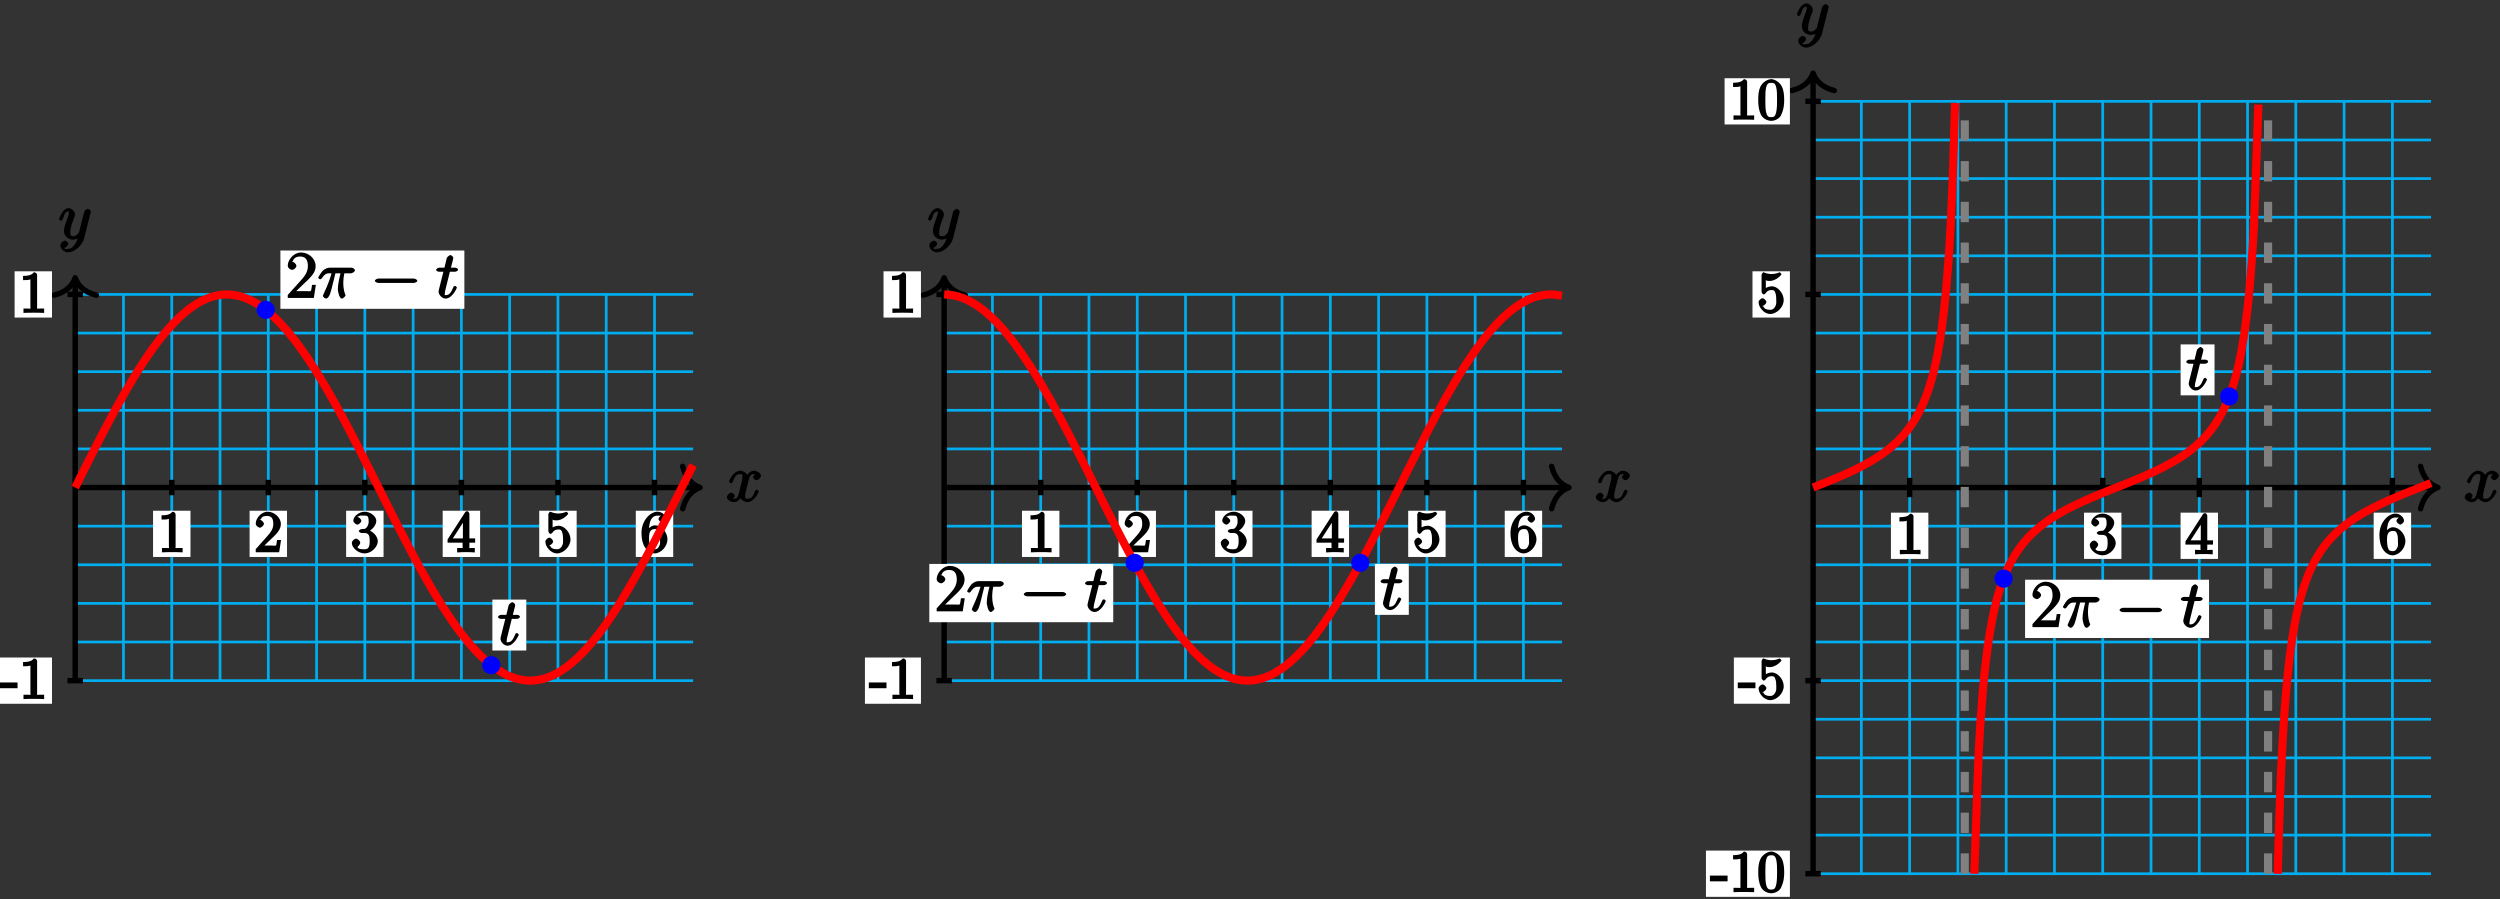 <?xml version="1.0" encoding="UTF-8"?>
<svg xmlns="http://www.w3.org/2000/svg" xmlns:xlink="http://www.w3.org/1999/xlink" width="367pt" height="132pt" viewBox="0 0 367 132" version="1.1">
<rect x="0" y="0" width="367" height="132" fill="#333333" stroke="none"/>
<defs>
<g>
<symbol overflow="visible" id="glyph0-0">
<path style="stroke:none;" d=""/>
</symbol>
<symbol overflow="visible" id="glyph0-1">
<path style="stroke:none;" d="M 4.531 -4.219 C 4.234 -4.156 3.938 -3.766 3.938 -3.578 C 3.938 -3.359 4.297 -3.125 4.422 -3.125 C 4.719 -3.125 5.094 -3.531 5.094 -3.781 C 5.094 -4.188 4.453 -4.531 4.047 -4.531 C 3.469 -4.531 2.969 -3.797 2.875 -3.609 L 3.234 -3.609 C 3.016 -4.328 2.25 -4.531 2.078 -4.531 C 1.094 -4.531 0.406 -3.125 0.406 -2.906 C 0.406 -2.875 0.625 -2.672 0.688 -2.672 C 0.766 -2.672 0.906 -2.766 0.969 -2.891 C 1.297 -3.984 1.766 -4.031 2.047 -4.031 C 2.484 -4.031 2.375 -3.781 2.375 -3.547 C 2.375 -3.344 2.328 -3.125 2.203 -2.656 L 1.891 -1.344 C 1.734 -0.781 1.641 -0.406 1.141 -0.406 C 1.094 -0.406 0.969 -0.359 0.766 -0.484 L 0.656 -0.219 C 1 -0.281 1.25 -0.734 1.25 -0.844 C 1.25 -1.031 0.922 -1.312 0.75 -1.312 C 0.516 -1.312 0.094 -0.953 0.094 -0.641 C 0.094 -0.234 0.719 0.094 1.125 0.094 C 1.594 0.094 2.031 -0.312 2.234 -0.703 L 1.938 -0.812 C 2.078 -0.25 2.75 0.094 3.094 0.094 C 4.078 0.094 4.766 -1.312 4.766 -1.516 C 4.766 -1.562 4.547 -1.766 4.5 -1.766 C 4.406 -1.766 4.219 -1.562 4.188 -1.484 C 3.938 -0.641 3.562 -0.406 3.125 -0.406 C 2.797 -0.406 2.781 -0.5 2.781 -0.891 C 2.781 -1.094 2.828 -1.25 2.969 -1.891 L 3.312 -3.188 C 3.453 -3.766 3.609 -4.031 4.047 -4.031 C 4.062 -4.031 4.203 -4.078 4.406 -3.953 Z M 4.531 -4.219 "/>
</symbol>
<symbol overflow="visible" id="glyph0-2">
<path style="stroke:none;" d="M 2.391 0.797 C 2.125 1.172 1.891 1.438 1.422 1.438 C 1.297 1.438 1.016 1.594 0.953 1.391 C 0.734 1.312 0.781 1.312 0.797 1.312 C 1.078 1.312 1.438 0.906 1.438 0.688 C 1.438 0.469 1.094 0.234 0.953 0.234 C 0.797 0.234 0.281 0.5 0.281 0.969 C 0.281 1.469 0.875 1.953 1.422 1.953 C 2.375 1.953 3.516 0.922 3.781 -0.141 L 4.719 -3.875 C 4.719 -3.922 4.75 -3.984 4.75 -4.031 C 4.75 -4.172 4.453 -4.438 4.312 -4.438 C 4.234 -4.438 3.844 -4.234 3.766 -3.953 L 3.062 -1.141 C 3.016 -0.969 3.062 -1.062 3 -0.953 C 2.797 -0.688 2.609 -0.406 2.156 -0.406 C 1.609 -0.406 1.734 -0.781 1.734 -1.031 C 1.734 -1.578 2 -2.312 2.25 -3 C 2.359 -3.281 2.422 -3.406 2.422 -3.609 C 2.422 -4 1.953 -4.531 1.484 -4.531 C 0.609 -4.531 0.078 -2.984 0.078 -2.906 C 0.078 -2.875 0.297 -2.672 0.359 -2.672 C 0.453 -2.672 0.625 -2.859 0.672 -3 C 0.906 -3.797 1.094 -4.031 1.469 -4.031 C 1.547 -4.031 1.531 -4.172 1.531 -3.859 C 1.531 -3.609 1.422 -3.344 1.281 -2.969 C 0.812 -1.719 0.812 -1.406 0.812 -1.172 C 0.812 -0.266 1.641 0.094 2.125 0.094 C 2.406 0.094 2.859 -0.031 3.078 -0.266 L 2.891 -0.438 C 2.766 0.078 2.719 0.328 2.391 0.797 Z M 2.391 0.797 "/>
</symbol>
<symbol overflow="visible" id="glyph0-3">
<path style="stroke:none;" d="M 1.922 -3.844 L 2.797 -3.844 C 2.984 -3.844 3.25 -4 3.25 -4.172 C 3.25 -4.281 3.016 -4.438 2.828 -4.438 L 2.203 -4.438 L 2.516 -5.672 C 2.547 -5.797 2.547 -5.828 2.547 -5.891 C 2.547 -6.047 2.25 -6.297 2.125 -6.297 C 2.062 -6.297 1.656 -6.094 1.578 -5.797 L 1.25 -4.438 L 0.484 -4.438 C 0.297 -4.438 0.031 -4.281 0.031 -4.094 C 0.031 -4 0.281 -3.844 0.453 -3.844 L 1.094 -3.844 L 0.5 -1.469 C 0.422 -1.141 0.391 -1.047 0.391 -0.922 C 0.391 -0.469 0.891 0.094 1.422 0.094 C 2.391 0.094 3.078 -1.453 3.078 -1.516 C 3.078 -1.578 2.875 -1.766 2.812 -1.766 C 2.797 -1.766 2.625 -1.719 2.609 -1.688 C 2.594 -1.672 2.531 -1.547 2.469 -1.391 C 2.266 -0.922 2.016 -0.406 1.453 -0.406 C 1.172 -0.406 1.312 -0.484 1.312 -0.703 C 1.312 -0.703 1.312 -0.891 1.344 -1 L 2.047 -3.844 Z M 1.922 -3.844 "/>
</symbol>
<symbol overflow="visible" id="glyph0-4">
<path style="stroke:none;" d="M 2.484 -3.609 L 3.344 -3.609 C 3.125 -2.688 2.953 -1.984 2.953 -1.219 C 2.953 -1.094 3.141 0.094 3.531 0.094 C 3.734 0.094 4.078 -0.234 4.078 -0.406 C 4.078 -0.453 4.078 -0.469 4 -0.609 C 3.75 -1.266 3.75 -2.094 3.75 -2.156 C 3.75 -2.219 3.75 -2.891 3.906 -3.609 L 4.844 -3.609 C 4.969 -3.609 5.453 -3.766 5.453 -4.062 C 5.453 -4.281 5.109 -4.438 4.938 -4.438 L 1.781 -4.438 C 1.562 -4.438 1.125 -4.391 0.672 -3.922 C 0.438 -3.641 0.062 -3.016 0.062 -2.969 C 0.062 -2.906 0.297 -2.734 0.359 -2.734 C 0.422 -2.734 0.547 -2.812 0.594 -2.875 C 1.094 -3.656 1.469 -3.609 1.719 -3.609 L 2.031 -3.609 C 1.859 -3.047 1.625 -2.203 0.906 -0.672 C 0.828 -0.5 0.766 -0.359 0.766 -0.312 C 0.766 -0.109 1.125 0.094 1.203 0.094 C 1.484 0.094 1.734 -0.312 1.844 -0.703 C 2 -1.188 2 -1.219 2.094 -1.594 L 2.594 -3.609 Z M 2.484 -3.609 "/>
</symbol>
<symbol overflow="visible" id="glyph1-0">
<path style="stroke:none;" d=""/>
</symbol>
<symbol overflow="visible" id="glyph1-1">
<path style="stroke:none;" d="M 2.609 -5.562 C 2.609 -5.75 2.406 -5.953 2.141 -5.953 C 1.891 -5.672 1.625 -5.422 0.547 -5.422 L 0.547 -4.797 C 0.953 -4.797 1.375 -4.797 1.625 -4.906 L 1.625 -0.844 C 1.625 -0.531 1.812 -0.625 1.078 -0.625 L 0.609 -0.625 L 0.609 0.016 C 1.031 -0.016 1.844 -0.016 2.125 -0.016 C 2.406 -0.016 3.203 -0.016 3.641 0.016 L 3.641 -0.625 L 3.172 -0.625 C 2.438 -0.625 2.609 -0.531 2.609 -0.844 Z M 2.609 -5.562 "/>
</symbol>
<symbol overflow="visible" id="glyph1-2">
<path style="stroke:none;" d="M 3.688 -1.797 L 3.328 -1.797 C 3.266 -1.453 3.266 -1.125 3.172 -1 C 3.109 -0.922 2.781 -0.984 2.531 -0.984 L 0.984 -0.984 L 1.125 -0.656 C 1.359 -0.844 1.875 -1.375 2.078 -1.578 C 3.359 -2.75 3.891 -3.328 3.891 -4.156 C 3.891 -5.109 2.922 -5.953 1.953 -5.953 C 0.984 -5.953 0.203 -4.938 0.203 -4.219 C 0.203 -3.781 0.781 -3.594 0.797 -3.594 C 0.984 -3.594 1.406 -3.906 1.406 -4.172 C 1.406 -4.406 1.031 -4.766 0.797 -4.766 C 0.734 -4.766 0.719 -4.766 0.969 -4.859 C 1.047 -5.141 1.297 -5.328 1.844 -5.328 C 2.547 -5.328 2.781 -4.922 2.781 -4.156 C 2.781 -3.438 2.422 -2.953 1.953 -2.422 L 0.203 -0.453 L 0.203 0 L 3.641 0 L 3.922 -1.797 Z M 3.688 -1.797 "/>
</symbol>
<symbol overflow="visible" id="glyph1-3">
<path style="stroke:none;" d="M 1.547 -3.391 C 1.406 -3.391 1.156 -3.188 1.156 -3.109 C 1.156 -3.016 1.406 -2.828 1.562 -2.828 L 1.938 -2.828 C 2.656 -2.828 2.766 -2.438 2.766 -1.641 C 2.766 -0.531 2.406 -0.438 2 -0.438 C 1.594 -0.438 1.109 -0.438 0.969 -0.75 C 0.922 -0.75 1.375 -1.094 1.375 -1.406 C 1.375 -1.641 1 -2 0.766 -2 C 0.562 -2 0.141 -1.688 0.141 -1.375 C 0.141 -0.625 1.094 0.172 2.016 0.172 C 3.016 0.172 3.953 -0.781 3.953 -1.625 C 3.953 -2.391 3.125 -3.188 2.328 -3.328 L 2.328 -2.953 C 3.062 -3.156 3.734 -3.969 3.734 -4.609 C 3.734 -5.281 2.844 -5.953 2.031 -5.953 C 1.188 -5.953 0.359 -5.25 0.359 -4.641 C 0.359 -4.312 0.828 -4.047 0.953 -4.047 C 1.125 -4.047 1.531 -4.359 1.531 -4.609 C 1.531 -4.875 1.125 -5.188 0.953 -5.188 C 0.891 -5.188 0.875 -5.188 1.25 -5.328 C 1.312 -5.422 1.953 -5.375 2 -5.375 C 2.281 -5.375 2.609 -5.438 2.609 -4.609 C 2.609 -4.453 2.641 -4.125 2.406 -3.766 C 2.156 -3.391 2.016 -3.422 1.797 -3.422 Z M 1.547 -3.391 "/>
</symbol>
<symbol overflow="visible" id="glyph1-4">
<path style="stroke:none;" d="M 3.219 -5.641 C 3.219 -5.797 3.016 -6.031 2.906 -6.031 C 2.844 -6.031 2.656 -5.984 2.594 -5.875 L 0.016 -1.875 L 0.016 -1.406 L 2.219 -1.406 L 2.219 -0.828 C 2.219 -0.516 2.406 -0.625 1.797 -0.625 L 1.422 -0.625 L 1.422 0.031 C 1.828 -0.016 2.484 -0.016 2.719 -0.016 C 2.953 -0.016 3.625 -0.016 4.016 0.031 L 4.016 -0.625 L 3.656 -0.625 C 3.047 -0.625 3.219 -0.516 3.219 -0.828 L 3.219 -1.406 L 4.062 -1.406 L 4.062 -2.031 L 3.219 -2.031 Z M 2.266 -4.984 L 2.266 -2.031 L 0.781 -2.031 L 2.609 -4.859 Z M 2.266 -4.984 "/>
</symbol>
<symbol overflow="visible" id="glyph1-5">
<path style="stroke:none;" d="M 1.078 -4.797 C 1.438 -4.688 1.719 -4.672 1.812 -4.672 C 2.766 -4.672 3.562 -5.562 3.562 -5.672 C 3.562 -5.719 3.344 -5.953 3.297 -5.953 C 3.281 -5.953 3.266 -5.953 3.188 -5.906 C 2.719 -5.719 2.312 -5.688 2.109 -5.688 C 1.547 -5.688 1.156 -5.859 1 -5.922 C 0.938 -5.953 0.922 -5.953 0.906 -5.953 C 0.844 -5.953 0.641 -5.703 0.641 -5.562 L 0.641 -3.078 C 0.641 -2.938 0.844 -2.688 0.953 -2.688 C 0.984 -2.688 1.141 -2.75 1.219 -2.859 C 1.453 -3.203 1.703 -3.344 2.125 -3.344 C 2.578 -3.344 2.578 -3.125 2.641 -2.984 C 2.781 -2.656 2.797 -2.25 2.797 -1.922 C 2.797 -1.609 2.859 -1.266 2.625 -0.891 C 2.438 -0.594 2.266 -0.438 1.891 -0.438 C 1.344 -0.438 1 -0.625 0.922 -0.922 C 0.688 -1.016 0.734 -1.016 0.781 -1.016 C 0.922 -1.016 1.344 -1.297 1.344 -1.578 C 1.344 -1.812 0.984 -2.141 0.781 -2.141 C 0.625 -2.141 0.203 -1.875 0.203 -1.547 C 0.203 -0.828 0.984 0.172 1.906 0.172 C 2.859 0.172 3.891 -0.812 3.891 -1.875 C 3.891 -2.875 3.016 -3.891 2.141 -3.891 C 1.656 -3.891 1.141 -3.625 0.922 -3.391 L 1.266 -3.266 L 1.266 -4.719 Z M 1.078 -4.797 "/>
</symbol>
<symbol overflow="visible" id="glyph1-6">
<path style="stroke:none;" d="M 1.234 -3.109 C 1.234 -5.219 2.062 -5.375 2.516 -5.375 C 2.812 -5.375 2.969 -5.328 2.922 -5.406 C 3.172 -5.406 2.641 -5.219 2.641 -4.875 C 2.641 -4.688 2.984 -4.344 3.203 -4.344 C 3.406 -4.344 3.75 -4.656 3.75 -4.906 C 3.75 -5.328 3.234 -5.953 2.5 -5.953 C 1.453 -5.953 0.141 -4.688 0.141 -2.844 C 0.141 -0.531 1.344 0.172 2.062 0.172 C 2.969 0.172 3.953 -0.812 3.953 -1.906 C 3.953 -3.016 2.969 -3.953 2.141 -3.953 C 1.391 -3.953 0.906 -3.109 0.828 -2.875 L 1.234 -2.875 Z M 2.062 -0.438 C 1.531 -0.438 1.484 -0.719 1.406 -0.891 C 1.328 -1.109 1.25 -1.516 1.25 -2.109 C 1.25 -2.766 1.344 -3.406 2.109 -3.406 C 2.562 -3.406 2.594 -3.281 2.719 -3 C 2.859 -2.688 2.859 -2.266 2.859 -1.906 C 2.859 -1.484 2.922 -1.234 2.75 -0.922 C 2.547 -0.516 2.391 -0.438 2.062 -0.438 Z M 2.062 -0.438 "/>
</symbol>
<symbol overflow="visible" id="glyph1-7">
<path style="stroke:none;" d="M 2.469 -1.781 L 2.469 -2.422 L -0.125 -2.422 L -0.125 -1.578 L 2.469 -1.578 Z M 2.469 -1.781 "/>
</symbol>
<symbol overflow="visible" id="glyph1-8">
<path style="stroke:none;" d="M 3.953 -2.875 C 3.953 -3.562 3.906 -4.25 3.609 -4.875 C 3.266 -5.578 2.469 -5.953 2.047 -5.953 C 1.562 -5.953 0.766 -5.516 0.453 -4.828 C 0.219 -4.297 0.141 -3.781 0.141 -2.875 C 0.141 -2.062 0.25 -1.312 0.547 -0.719 C 0.875 -0.078 1.609 0.172 2.047 0.172 C 2.766 0.172 3.328 -0.312 3.469 -0.609 C 3.938 -1.562 3.953 -2.391 3.953 -2.875 Z M 2.047 -0.375 C 1.781 -0.375 1.438 -0.328 1.266 -1.25 C 1.188 -1.75 1.188 -2.391 1.188 -2.969 C 1.188 -3.656 1.188 -4.281 1.312 -4.781 C 1.453 -5.328 1.688 -5.406 2.047 -5.406 C 2.359 -5.406 2.641 -5.406 2.797 -4.688 C 2.906 -4.203 2.906 -3.547 2.906 -2.969 C 2.906 -2.406 2.906 -1.781 2.812 -1.266 C 2.656 -0.344 2.344 -0.375 2.047 -0.375 Z M 2.047 -0.375 "/>
</symbol>
<symbol overflow="visible" id="glyph2-0">
<path style="stroke:none;" d=""/>
</symbol>
<symbol overflow="visible" id="glyph2-1">
<path style="stroke:none;" d="M 4.203 -1.922 L 3.844 -1.922 C 3.781 -1.594 3.766 -1.188 3.672 -1.031 C 3.609 -0.953 3.188 -1 2.891 -1 L 1.125 -1 L 1.25 -0.734 C 1.5 -0.953 2.078 -1.562 2.328 -1.781 C 3.781 -3.125 4.375 -3.734 4.375 -4.672 C 4.375 -5.781 3.344 -6.672 2.234 -6.672 C 1.125 -6.672 0.281 -5.562 0.281 -4.75 C 0.281 -4.25 0.891 -4.109 0.922 -4.109 C 1.125 -4.109 1.547 -4.406 1.547 -4.703 C 1.547 -4.969 1.188 -5.312 0.922 -5.312 C 0.828 -5.312 0.812 -5.312 1.016 -5.391 C 1.141 -5.797 1.484 -6.078 2.109 -6.078 C 2.922 -6.078 3.234 -5.562 3.234 -4.672 C 3.234 -3.859 2.828 -3.266 2.281 -2.656 L 0.281 -0.438 L 0.281 0 L 4.109 0 L 4.406 -1.922 Z M 4.203 -1.922 "/>
</symbol>
<symbol overflow="visible" id="glyph3-0">
<path style="stroke:none;" d=""/>
</symbol>
<symbol overflow="visible" id="glyph3-1">
<path style="stroke:none;" d="M 6.297 -2.203 C 6.469 -2.203 6.828 -2.328 6.828 -2.516 C 6.828 -2.703 6.469 -2.844 6.297 -2.844 L 1.125 -2.844 C 0.969 -2.844 0.609 -2.703 0.609 -2.516 C 0.609 -2.328 0.969 -2.203 1.125 -2.203 Z M 6.297 -2.203 "/>
</symbol>
</g>
</defs>
<g id="surface1">
<path style="fill:none;stroke-width:0.399;stroke-linecap:butt;stroke-linejoin:miter;stroke:rgb(0%,67.839%,93.729%);stroke-opacity:1;stroke-miterlimit:10;" d="M -0.001 -28.348 L 90.71 -28.348 M -0.001 -22.676 L 90.71 -22.676 M -0.001 -17.008 L 90.71 -17.008 M -0.001 -11.34 L 90.71 -11.34 M -0.001 -5.668 L 90.71 -5.668 M -0.001 -0 L 90.71 -0 M -0.001 5.668 L 90.71 5.668 M -0.001 11.34 L 90.71 11.34 M -0.001 17.008 L 90.71 17.008 M -0.001 22.675 L 90.71 22.675 M -0.001 28.347 L 90.71 28.347 M -0.001 -28.348 L -0.001 28.347 M 7.085 -28.348 L 7.085 28.347 M 14.175 -28.348 L 14.175 28.347 M 21.261 -28.348 L 21.261 28.347 M 28.347 -28.348 L 28.347 28.347 M 35.433 -28.348 L 35.433 28.347 M 42.519 -28.348 L 42.519 28.347 M 49.608 -28.348 L 49.608 28.347 M 56.694 -28.348 L 56.694 28.347 M 63.78 -28.348 L 63.78 28.347 M 70.866 -28.348 L 70.866 28.347 M 77.952 -28.348 L 77.952 28.347 M 85.042 -28.348 L 85.042 28.347 " transform="matrix(1,0,0,-1,11.04,71.57)"/>
<path style="fill:none;stroke-width:0.797;stroke-linecap:butt;stroke-linejoin:miter;stroke:rgb(0%,0%,0%);stroke-opacity:1;stroke-miterlimit:10;" d="M -0.001 -0 L 91.331 -0 " transform="matrix(1,0,0,-1,11.04,71.57)"/>
<path style="fill:none;stroke-width:0.797;stroke-linecap:round;stroke-linejoin:round;stroke:rgb(0%,0%,0%);stroke-opacity:1;stroke-miterlimit:10;" d="M -2.55 3.109 C -2.085 1.246 -1.046 0.363 0.001 -0 C -1.046 -0.364 -2.085 -1.242 -2.55 -3.11 " transform="matrix(1,0,0,-1,102.769,71.57)"/>
<g style="fill:rgb(0%,0%,0%);fill-opacity:1;">
  <use xlink:href="#glyph0-1" x="106.612" y="73.626"/>
</g>
<path style="fill:none;stroke-width:0.797;stroke-linecap:butt;stroke-linejoin:miter;stroke:rgb(0%,0%,0%);stroke-opacity:1;stroke-miterlimit:10;" d="M -0.001 -28.348 L -0.001 30.386 " transform="matrix(1,0,0,-1,11.04,71.57)"/>
<path style="fill:none;stroke-width:0.797;stroke-linecap:round;stroke-linejoin:round;stroke:rgb(0%,0%,0%);stroke-opacity:1;stroke-miterlimit:10;" d="M -2.549 3.11 C -2.084 1.243 -1.045 0.364 0.002 0.001 C -1.045 -0.362 -2.084 -1.245 -2.549 -3.112 " transform="matrix(0,-1,-1,0,11.04,40.787)"/>
<g style="fill:rgb(0%,0%,0%);fill-opacity:1;">
  <use xlink:href="#glyph0-2" x="8.582" y="35.086"/>
</g>
<path style="fill:none;stroke-width:0.797;stroke-linecap:butt;stroke-linejoin:miter;stroke:rgb(0%,0%,0%);stroke-opacity:1;stroke-miterlimit:10;" d="M 14.175 1.133 L 14.175 -1.133 " transform="matrix(1,0,0,-1,11.04,71.57)"/>
<path style=" stroke:none;fill-rule:nonzero;fill:rgb(100%,100%,100%);fill-opacity:1;" d="M 27.961 74.977 L 22.469 74.977 L 22.469 81.762 L 27.961 81.762 Z M 27.961 74.977 "/>
<g style="fill:rgb(0%,0%,0%);fill-opacity:1;">
  <use xlink:href="#glyph1-1" x="23.168" y="81.069"/>
</g>
<path style="fill:none;stroke-width:0.797;stroke-linecap:butt;stroke-linejoin:miter;stroke:rgb(0%,0%,0%);stroke-opacity:1;stroke-miterlimit:10;" d="M 28.347 1.133 L 28.347 -1.133 " transform="matrix(1,0,0,-1,11.04,71.57)"/>
<path style=" stroke:none;fill-rule:nonzero;fill:rgb(100%,100%,100%);fill-opacity:1;" d="M 42.133 74.977 L 36.641 74.977 L 36.641 81.762 L 42.133 81.762 Z M 42.133 74.977 "/>
<g style="fill:rgb(0%,0%,0%);fill-opacity:1;">
  <use xlink:href="#glyph1-2" x="37.338" y="81.069"/>
</g>
<path style="fill:none;stroke-width:0.797;stroke-linecap:butt;stroke-linejoin:miter;stroke:rgb(0%,0%,0%);stroke-opacity:1;stroke-miterlimit:10;" d="M 42.519 1.133 L 42.519 -1.133 " transform="matrix(1,0,0,-1,11.04,71.57)"/>
<path style=" stroke:none;fill-rule:nonzero;fill:rgb(100%,100%,100%);fill-opacity:1;" d="M 56.305 74.977 L 50.812 74.977 L 50.812 81.762 L 56.305 81.762 Z M 56.305 74.977 "/>
<g style="fill:rgb(0%,0%,0%);fill-opacity:1;">
  <use xlink:href="#glyph1-3" x="51.508" y="81.069"/>
</g>
<path style="fill:none;stroke-width:0.797;stroke-linecap:butt;stroke-linejoin:miter;stroke:rgb(0%,0%,0%);stroke-opacity:1;stroke-miterlimit:10;" d="M 56.694 1.133 L 56.694 -1.133 " transform="matrix(1,0,0,-1,11.04,71.57)"/>
<path style=" stroke:none;fill-rule:nonzero;fill:rgb(100%,100%,100%);fill-opacity:1;" d="M 70.48 74.977 L 64.988 74.977 L 64.988 81.762 L 70.48 81.762 Z M 70.48 74.977 "/>
<g style="fill:rgb(0%,0%,0%);fill-opacity:1;">
  <use xlink:href="#glyph1-4" x="65.688" y="81.069"/>
</g>
<path style="fill:none;stroke-width:0.797;stroke-linecap:butt;stroke-linejoin:miter;stroke:rgb(0%,0%,0%);stroke-opacity:1;stroke-miterlimit:10;" d="M 70.866 1.133 L 70.866 -1.133 " transform="matrix(1,0,0,-1,11.04,71.57)"/>
<path style=" stroke:none;fill-rule:nonzero;fill:rgb(100%,100%,100%);fill-opacity:1;" d="M 84.652 74.977 L 79.16 74.977 L 79.16 81.762 L 84.652 81.762 Z M 84.652 74.977 "/>
<g style="fill:rgb(0%,0%,0%);fill-opacity:1;">
  <use xlink:href="#glyph1-5" x="79.858" y="81.069"/>
</g>
<path style="fill:none;stroke-width:0.797;stroke-linecap:butt;stroke-linejoin:miter;stroke:rgb(0%,0%,0%);stroke-opacity:1;stroke-miterlimit:10;" d="M 85.042 1.133 L 85.042 -1.133 " transform="matrix(1,0,0,-1,11.04,71.57)"/>
<path style=" stroke:none;fill-rule:nonzero;fill:rgb(100%,100%,100%);fill-opacity:1;" d="M 98.828 74.977 L 93.336 74.977 L 93.336 81.762 L 98.828 81.762 Z M 98.828 74.977 "/>
<g style="fill:rgb(0%,0%,0%);fill-opacity:1;">
  <use xlink:href="#glyph1-6" x="94.028" y="81.069"/>
</g>
<path style="fill:none;stroke-width:0.797;stroke-linecap:butt;stroke-linejoin:miter;stroke:rgb(0%,0%,0%);stroke-opacity:1;stroke-miterlimit:10;" d="M 1.136 -28.348 L -1.134 -28.348 " transform="matrix(1,0,0,-1,11.04,71.57)"/>
<path style=" stroke:none;fill-rule:nonzero;fill:rgb(100%,100%,100%);fill-opacity:1;" d="M 7.633 96.523 L -0.59 96.523 L -0.59 103.312 L 7.633 103.312 Z M 7.633 96.523 "/>
<g style="fill:rgb(0%,0%,0%);fill-opacity:1;">
  <use xlink:href="#glyph1-7" x="0.108" y="102.609"/>
  <use xlink:href="#glyph1-1" x="2.839" y="102.609"/>
</g>
<path style="fill:none;stroke-width:0.797;stroke-linecap:butt;stroke-linejoin:miter;stroke:rgb(0%,0%,0%);stroke-opacity:1;stroke-miterlimit:10;" d="M 1.136 28.347 L -1.134 28.347 " transform="matrix(1,0,0,-1,11.04,71.57)"/>
<path style=" stroke:none;fill-rule:nonzero;fill:rgb(100%,100%,100%);fill-opacity:1;" d="M 7.633 39.828 L 2.145 39.828 L 2.145 46.617 L 7.633 46.617 Z M 7.633 39.828 "/>
<g style="fill:rgb(0%,0%,0%);fill-opacity:1;">
  <use xlink:href="#glyph1-1" x="2.838" y="45.919"/>
</g>
<path style="fill:none;stroke-width:1.196;stroke-linecap:butt;stroke-linejoin:miter;stroke:rgb(100%,0%,0%);stroke-opacity:1;stroke-miterlimit:10;" d="M -0.001 -0 C -0.001 -0 1.022 2.047 1.417 2.828 C 1.812 3.609 2.44 4.863 2.835 5.633 C 3.23 6.402 3.858 7.625 4.253 8.375 C 4.644 9.125 5.276 10.316 5.667 11.039 C 6.062 11.761 6.694 12.898 7.085 13.59 C 7.48 14.277 8.108 15.355 8.503 16.004 C 8.898 16.652 9.526 17.66 9.921 18.261 C 10.315 18.859 10.944 19.785 11.339 20.332 C 11.73 20.879 12.362 21.715 12.753 22.203 C 13.148 22.691 13.78 23.425 14.171 23.851 C 14.565 24.273 15.194 24.906 15.589 25.261 C 15.983 25.617 16.612 26.133 17.007 26.418 C 17.401 26.703 18.03 27.101 18.425 27.312 C 18.815 27.523 19.448 27.8 19.843 27.933 C 20.233 28.066 20.866 28.218 21.257 28.273 C 21.651 28.332 22.28 28.355 22.675 28.332 C 23.069 28.312 23.698 28.211 24.093 28.109 C 24.487 28.008 25.116 27.785 25.511 27.605 C 25.901 27.425 26.534 27.078 26.929 26.824 C 27.319 26.57 27.952 26.105 28.343 25.777 C 28.737 25.449 29.366 24.867 29.761 24.472 C 30.155 24.074 30.784 23.383 31.179 22.922 C 31.573 22.461 32.202 21.664 32.597 21.14 C 32.987 20.617 33.62 19.73 34.015 19.152 C 34.405 18.574 35.038 17.597 35.429 16.968 C 35.823 16.34 36.456 15.293 36.847 14.617 C 37.241 13.945 37.87 12.832 38.265 12.121 C 38.659 11.41 39.288 10.242 39.683 9.504 C 40.073 8.761 40.706 7.55 41.101 6.789 C 41.491 6.027 42.124 4.785 42.515 4.008 C 42.909 3.23 43.542 1.972 43.933 1.187 C 44.327 0.402 44.956 -0.864 45.351 -1.645 C 45.745 -2.43 46.374 -3.688 46.769 -4.461 C 47.163 -5.239 47.792 -6.477 48.187 -7.235 C 48.577 -7.992 49.21 -9.2 49.601 -9.934 C 49.995 -10.668 50.628 -11.832 51.019 -12.535 C 51.413 -13.239 52.042 -14.344 52.437 -15.012 C 52.831 -15.676 53.46 -16.715 53.855 -17.336 C 54.249 -17.957 54.878 -18.918 55.273 -19.489 C 55.663 -20.059 56.296 -20.93 56.687 -21.446 C 57.081 -21.957 57.714 -22.739 58.105 -23.188 C 58.499 -23.641 59.128 -24.313 59.523 -24.7 C 59.917 -25.086 60.546 -25.649 60.94 -25.965 C 61.335 -26.278 61.964 -26.731 62.358 -26.969 C 62.749 -27.211 63.382 -27.539 63.776 -27.707 C 64.167 -27.871 64.8 -28.078 65.19 -28.164 C 65.585 -28.254 66.214 -28.332 66.608 -28.344 C 67.003 -28.352 67.632 -28.309 68.026 -28.239 C 68.421 -28.172 69.05 -27.996 69.444 -27.852 C 69.835 -27.703 70.468 -27.407 70.862 -27.184 C 71.253 -26.961 71.886 -26.543 72.276 -26.246 C 72.671 -25.953 73.3 -25.418 73.694 -25.047 C 74.089 -24.68 74.718 -24.032 75.112 -23.598 C 75.507 -23.164 76.136 -22.41 76.53 -21.914 C 76.921 -21.414 77.554 -20.567 77.948 -20.008 C 78.339 -19.453 78.972 -18.512 79.362 -17.907 C 79.757 -17.297 80.39 -16.278 80.78 -15.621 C 81.175 -14.965 81.804 -13.879 82.198 -13.184 C 82.593 -12.489 83.222 -11.34 83.616 -10.614 C 84.007 -9.883 84.64 -8.688 85.034 -7.934 C 85.425 -7.18 86.058 -5.95 86.448 -5.18 C 86.843 -4.407 87.476 -3.153 87.866 -2.371 C 88.261 -1.59 88.89 -0.325 89.284 0.461 C 89.679 1.246 90.702 3.289 90.702 3.289 " transform="matrix(1,0,0,-1,11.04,71.57)"/>
<path style="fill-rule:nonzero;fill:rgb(0%,0%,100%);fill-opacity:1;stroke-width:0.399;stroke-linecap:butt;stroke-linejoin:miter;stroke:rgb(0%,0%,100%);stroke-opacity:1;stroke-miterlimit:10;" d="M 62.218 -26.078 C 62.218 -25.453 61.71 -24.946 61.081 -24.946 C 60.456 -24.946 59.948 -25.453 59.948 -26.078 C 59.948 -26.703 60.456 -27.211 61.081 -27.211 C 61.71 -27.211 62.218 -26.703 62.218 -26.078 Z M 62.218 -26.078 " transform="matrix(1,0,0,-1,11.04,71.57)"/>
<path style=" stroke:none;fill-rule:nonzero;fill:rgb(100%,100%,100%);fill-opacity:1;" d="M 77.258 88.02 L 72.281 88.02 L 72.281 95.496 L 77.258 95.496 Z M 77.258 88.02 "/>
<g style="fill:rgb(0%,0%,0%);fill-opacity:1;">
  <use xlink:href="#glyph0-3" x="73.082" y="94.696"/>
</g>
<path style="fill-rule:nonzero;fill:rgb(0%,0%,100%);fill-opacity:1;stroke-width:0.399;stroke-linecap:butt;stroke-linejoin:miter;stroke:rgb(0%,0%,100%);stroke-opacity:1;stroke-miterlimit:10;" d="M 29.105 26.078 C 29.105 26.707 28.597 27.215 27.972 27.215 C 27.347 27.215 26.839 26.707 26.839 26.078 C 26.839 25.453 27.347 24.945 27.972 24.945 C 28.597 24.945 29.105 25.453 29.105 26.078 Z M 29.105 26.078 " transform="matrix(1,0,0,-1,11.04,71.57)"/>
<path style=" stroke:none;fill-rule:nonzero;fill:rgb(100%,100%,100%);fill-opacity:1;" d="M 68.168 36.777 L 41.164 36.777 L 41.164 45.332 L 68.168 45.332 Z M 68.168 36.777 "/>
<g style="fill:rgb(0%,0%,0%);fill-opacity:1;">
  <use xlink:href="#glyph2-1" x="41.962" y="43.736"/>
</g>
<g style="fill:rgb(0%,0%,0%);fill-opacity:1;">
  <use xlink:href="#glyph0-4" x="46.642" y="43.736"/>
</g>
<g style="fill:rgb(0%,0%,0%);fill-opacity:1;">
  <use xlink:href="#glyph3-1" x="54.426" y="43.736"/>
</g>
<g style="fill:rgb(0%,0%,0%);fill-opacity:1;">
  <use xlink:href="#glyph0-3" x="63.994" y="43.736"/>
</g>
<path style="fill:none;stroke-width:0.399;stroke-linecap:butt;stroke-linejoin:miter;stroke:rgb(0%,67.839%,93.729%);stroke-opacity:1;stroke-miterlimit:10;" d="M 127.562 -28.348 L 218.269 -28.348 M 127.562 -22.676 L 218.269 -22.676 M 127.562 -17.008 L 218.269 -17.008 M 127.562 -11.34 L 218.269 -11.34 M 127.562 -5.668 L 218.269 -5.668 M 127.562 -0 L 218.269 -0 M 127.562 5.668 L 218.269 5.668 M 127.562 11.34 L 218.269 11.34 M 127.562 17.008 L 218.269 17.008 M 127.562 22.675 L 218.269 22.675 M 127.562 28.347 L 218.269 28.347 M 134.648 -28.348 L 134.648 28.347 M 141.733 -28.348 L 141.733 28.347 M 148.819 -28.348 L 148.819 28.347 M 155.909 -28.348 L 155.909 28.347 M 162.995 -28.348 L 162.995 28.347 M 170.081 -28.348 L 170.081 28.347 M 177.167 -28.348 L 177.167 28.347 M 184.253 -28.348 L 184.253 28.347 M 191.339 -28.348 L 191.339 28.347 M 198.429 -28.348 L 198.429 28.347 M 205.515 -28.348 L 205.515 28.347 M 212.601 -28.348 L 212.601 28.347 " transform="matrix(1,0,0,-1,11.04,71.57)"/>
<path style="fill:none;stroke-width:0.797;stroke-linecap:butt;stroke-linejoin:miter;stroke:rgb(0%,0%,0%);stroke-opacity:1;stroke-miterlimit:10;" d="M 127.562 -0 L 218.89 -0 " transform="matrix(1,0,0,-1,11.04,71.57)"/>
<path style="fill:none;stroke-width:0.797;stroke-linecap:round;stroke-linejoin:round;stroke:rgb(0%,0%,0%);stroke-opacity:1;stroke-miterlimit:10;" d="M -2.552 3.109 C -2.083 1.246 -1.048 0.363 -0.001 -0 C -1.048 -0.364 -2.083 -1.242 -2.552 -3.11 " transform="matrix(1,0,0,-1,230.329,71.57)"/>
<g style="fill:rgb(0%,0%,0%);fill-opacity:1;">
  <use xlink:href="#glyph0-1" x="234.172" y="73.626"/>
</g>
<path style="fill:none;stroke-width:0.797;stroke-linecap:butt;stroke-linejoin:miter;stroke:rgb(0%,0%,0%);stroke-opacity:1;stroke-miterlimit:10;" d="M 127.562 -28.348 L 127.562 30.386 " transform="matrix(1,0,0,-1,11.04,71.57)"/>
<path style="fill:none;stroke-width:0.797;stroke-linecap:round;stroke-linejoin:round;stroke:rgb(0%,0%,0%);stroke-opacity:1;stroke-miterlimit:10;" d="M -2.549 3.112 C -2.084 1.245 -1.045 0.362 0.002 -0.001 C -1.045 -0.364 -2.084 -1.243 -2.549 -3.11 " transform="matrix(0,-1,-1,0,138.601,40.787)"/>
<g style="fill:rgb(0%,0%,0%);fill-opacity:1;">
  <use xlink:href="#glyph0-2" x="136.142" y="35.086"/>
</g>
<path style="fill:none;stroke-width:0.797;stroke-linecap:butt;stroke-linejoin:miter;stroke:rgb(0%,0%,0%);stroke-opacity:1;stroke-miterlimit:10;" d="M 141.733 1.133 L 141.733 -1.133 " transform="matrix(1,0,0,-1,11.04,71.57)"/>
<path style=" stroke:none;fill-rule:nonzero;fill:rgb(100%,100%,100%);fill-opacity:1;" d="M 155.52 74.977 L 150.027 74.977 L 150.027 81.762 L 155.52 81.762 Z M 155.52 74.977 "/>
<g style="fill:rgb(0%,0%,0%);fill-opacity:1;">
  <use xlink:href="#glyph1-1" x="150.728" y="81.069"/>
</g>
<path style="fill:none;stroke-width:0.797;stroke-linecap:butt;stroke-linejoin:miter;stroke:rgb(0%,0%,0%);stroke-opacity:1;stroke-miterlimit:10;" d="M 155.909 1.133 L 155.909 -1.133 " transform="matrix(1,0,0,-1,11.04,71.57)"/>
<path style=" stroke:none;fill-rule:nonzero;fill:rgb(100%,100%,100%);fill-opacity:1;" d="M 169.695 74.977 L 164.203 74.977 L 164.203 81.762 L 169.695 81.762 Z M 169.695 74.977 "/>
<g style="fill:rgb(0%,0%,0%);fill-opacity:1;">
  <use xlink:href="#glyph1-2" x="164.898" y="81.069"/>
</g>
<path style="fill:none;stroke-width:0.797;stroke-linecap:butt;stroke-linejoin:miter;stroke:rgb(0%,0%,0%);stroke-opacity:1;stroke-miterlimit:10;" d="M 170.081 1.133 L 170.081 -1.133 " transform="matrix(1,0,0,-1,11.04,71.57)"/>
<path style=" stroke:none;fill-rule:nonzero;fill:rgb(100%,100%,100%);fill-opacity:1;" d="M 183.867 74.977 L 178.375 74.977 L 178.375 81.762 L 183.867 81.762 Z M 183.867 74.977 "/>
<g style="fill:rgb(0%,0%,0%);fill-opacity:1;">
  <use xlink:href="#glyph1-3" x="179.068" y="81.069"/>
</g>
<path style="fill:none;stroke-width:0.797;stroke-linecap:butt;stroke-linejoin:miter;stroke:rgb(0%,0%,0%);stroke-opacity:1;stroke-miterlimit:10;" d="M 184.253 1.133 L 184.253 -1.133 " transform="matrix(1,0,0,-1,11.04,71.57)"/>
<path style=" stroke:none;fill-rule:nonzero;fill:rgb(100%,100%,100%);fill-opacity:1;" d="M 198.039 74.977 L 192.547 74.977 L 192.547 81.762 L 198.039 81.762 Z M 198.039 74.977 "/>
<g style="fill:rgb(0%,0%,0%);fill-opacity:1;">
  <use xlink:href="#glyph1-4" x="193.248" y="81.069"/>
</g>
<path style="fill:none;stroke-width:0.797;stroke-linecap:butt;stroke-linejoin:miter;stroke:rgb(0%,0%,0%);stroke-opacity:1;stroke-miterlimit:10;" d="M 198.429 1.133 L 198.429 -1.133 " transform="matrix(1,0,0,-1,11.04,71.57)"/>
<path style=" stroke:none;fill-rule:nonzero;fill:rgb(100%,100%,100%);fill-opacity:1;" d="M 212.215 74.977 L 206.723 74.977 L 206.723 81.762 L 212.215 81.762 Z M 212.215 74.977 "/>
<g style="fill:rgb(0%,0%,0%);fill-opacity:1;">
  <use xlink:href="#glyph1-5" x="207.418" y="81.069"/>
</g>
<path style="fill:none;stroke-width:0.797;stroke-linecap:butt;stroke-linejoin:miter;stroke:rgb(0%,0%,0%);stroke-opacity:1;stroke-miterlimit:10;" d="M 212.601 1.133 L 212.601 -1.133 " transform="matrix(1,0,0,-1,11.04,71.57)"/>
<path style=" stroke:none;fill-rule:nonzero;fill:rgb(100%,100%,100%);fill-opacity:1;" d="M 226.387 74.977 L 220.895 74.977 L 220.895 81.762 L 226.387 81.762 Z M 226.387 74.977 "/>
<g style="fill:rgb(0%,0%,0%);fill-opacity:1;">
  <use xlink:href="#glyph1-6" x="221.598" y="81.069"/>
</g>
<path style="fill:none;stroke-width:0.797;stroke-linecap:butt;stroke-linejoin:miter;stroke:rgb(0%,0%,0%);stroke-opacity:1;stroke-miterlimit:10;" d="M 128.694 -28.348 L 126.425 -28.348 " transform="matrix(1,0,0,-1,11.04,71.57)"/>
<path style=" stroke:none;fill-rule:nonzero;fill:rgb(100%,100%,100%);fill-opacity:1;" d="M 135.195 96.523 L 126.973 96.523 L 126.973 103.312 L 135.195 103.312 Z M 135.195 96.523 "/>
<g style="fill:rgb(0%,0%,0%);fill-opacity:1;">
  <use xlink:href="#glyph1-7" x="127.668" y="102.609"/>
  <use xlink:href="#glyph1-1" x="130.399" y="102.609"/>
</g>
<path style="fill:none;stroke-width:0.797;stroke-linecap:butt;stroke-linejoin:miter;stroke:rgb(0%,0%,0%);stroke-opacity:1;stroke-miterlimit:10;" d="M 128.694 28.347 L 126.425 28.347 " transform="matrix(1,0,0,-1,11.04,71.57)"/>
<path style=" stroke:none;fill-rule:nonzero;fill:rgb(100%,100%,100%);fill-opacity:1;" d="M 135.195 39.828 L 129.703 39.828 L 129.703 46.617 L 135.195 46.617 Z M 135.195 39.828 "/>
<g style="fill:rgb(0%,0%,0%);fill-opacity:1;">
  <use xlink:href="#glyph1-1" x="130.398" y="45.919"/>
</g>
<path style="fill:none;stroke-width:1.196;stroke-linecap:butt;stroke-linejoin:miter;stroke:rgb(100%,0%,0%);stroke-opacity:1;stroke-miterlimit:10;" d="M 127.562 28.347 C 127.562 28.347 128.585 28.281 128.98 28.203 C 129.37 28.125 130.003 27.937 130.394 27.781 C 130.788 27.625 131.421 27.312 131.812 27.078 C 132.206 26.847 132.835 26.414 133.23 26.109 C 133.624 25.804 134.253 25.254 134.648 24.875 C 135.038 24.5 135.671 23.84 136.065 23.394 C 136.456 22.953 137.089 22.187 137.48 21.679 C 137.874 21.175 138.507 20.312 138.898 19.75 C 139.292 19.187 139.921 18.238 140.315 17.621 C 140.71 17.008 141.339 15.976 141.733 15.316 C 142.124 14.656 142.757 13.558 143.151 12.859 C 143.542 12.16 144.175 11.008 144.565 10.273 C 144.96 9.543 145.593 8.343 145.983 7.586 C 146.378 6.828 147.007 5.593 147.401 4.82 C 147.796 4.047 148.425 2.793 148.819 2.007 C 149.214 1.226 149.843 -0.039 150.237 -0.825 C 150.628 -1.61 151.261 -2.868 151.651 -3.649 C 152.046 -4.426 152.679 -5.672 153.069 -6.434 C 153.464 -7.2 154.093 -8.414 154.487 -9.16 C 154.882 -9.903 155.511 -11.078 155.905 -11.789 C 156.3 -12.504 156.929 -13.629 157.323 -14.305 C 157.714 -14.985 158.347 -16.043 158.737 -16.676 C 159.132 -17.313 159.765 -18.297 160.155 -18.879 C 160.55 -19.465 161.179 -20.367 161.573 -20.895 C 161.968 -21.426 162.597 -22.235 162.991 -22.703 C 163.386 -23.176 164.015 -23.879 164.409 -24.285 C 164.8 -24.692 165.433 -25.285 165.827 -25.621 C 166.218 -25.957 166.851 -26.442 167.241 -26.703 C 167.636 -26.969 168.265 -27.332 168.659 -27.52 C 169.054 -27.707 169.683 -27.95 170.077 -28.063 C 170.472 -28.172 171.101 -28.289 171.495 -28.321 C 171.886 -28.352 172.519 -28.344 172.913 -28.297 C 173.304 -28.25 173.937 -28.117 174.327 -27.992 C 174.722 -27.867 175.351 -27.606 175.745 -27.407 C 176.14 -27.207 176.769 -26.825 177.163 -26.547 C 177.558 -26.274 178.187 -25.77 178.581 -25.422 C 178.972 -25.075 179.605 -24.461 179.999 -24.047 C 180.39 -23.629 181.023 -22.907 181.413 -22.426 C 181.808 -21.946 182.44 -21.125 182.831 -20.582 C 183.226 -20.043 183.855 -19.129 184.249 -18.535 C 184.644 -17.942 185.273 -16.946 185.667 -16.301 C 186.058 -15.66 186.69 -14.59 187.085 -13.907 C 187.476 -13.223 188.108 -12.09 188.499 -11.371 C 188.894 -10.653 189.526 -9.469 189.917 -8.723 C 190.312 -7.977 190.94 -6.754 191.335 -5.985 C 191.73 -5.219 192.358 -3.969 192.753 -3.192 C 193.148 -2.41 193.776 -1.149 194.171 -0.364 C 194.562 0.422 195.194 1.683 195.585 2.468 C 195.98 3.25 196.612 4.504 197.003 5.273 C 197.398 6.047 198.026 7.273 198.421 8.027 C 198.815 8.781 199.444 9.972 199.839 10.703 C 200.233 11.429 200.862 12.574 201.257 13.269 C 201.648 13.961 202.28 15.047 202.671 15.703 C 203.065 16.355 203.698 17.371 204.089 17.98 C 204.483 18.586 205.112 19.523 205.507 20.078 C 205.901 20.633 206.53 21.48 206.925 21.976 C 207.319 22.472 207.948 23.218 208.343 23.652 C 208.733 24.086 209.366 24.726 209.761 25.093 C 210.151 25.457 210.784 25.992 211.175 26.285 C 211.569 26.578 212.198 26.992 212.593 27.211 C 212.987 27.433 213.616 27.726 214.011 27.867 C 214.405 28.011 215.034 28.179 215.429 28.246 C 215.819 28.312 216.452 28.355 216.847 28.343 C 217.237 28.328 218.261 28.156 218.261 28.156 " transform="matrix(1,0,0,-1,11.04,71.57)"/>
<path style="fill-rule:nonzero;fill:rgb(0%,0%,100%);fill-opacity:1;stroke-width:0.399;stroke-linecap:butt;stroke-linejoin:miter;stroke:rgb(0%,0%,100%);stroke-opacity:1;stroke-miterlimit:10;" d="M 189.776 -11.055 C 189.776 -10.43 189.269 -9.922 188.644 -9.922 C 188.019 -9.922 187.511 -10.43 187.511 -11.055 C 187.511 -11.68 188.019 -12.188 188.644 -12.188 C 189.269 -12.188 189.776 -11.68 189.776 -11.055 Z M 189.776 -11.055 " transform="matrix(1,0,0,-1,11.04,71.57)"/>
<path style=" stroke:none;fill-rule:nonzero;fill:rgb(100%,100%,100%);fill-opacity:1;" d="M 206.812 82.785 L 201.836 82.785 L 201.836 90.262 L 206.812 90.262 Z M 206.812 82.785 "/>
<g style="fill:rgb(0%,0%,0%);fill-opacity:1;">
  <use xlink:href="#glyph0-3" x="202.632" y="89.466"/>
</g>
<path style="fill-rule:nonzero;fill:rgb(0%,0%,100%);fill-opacity:1;stroke-width:0.399;stroke-linecap:butt;stroke-linejoin:miter;stroke:rgb(0%,0%,100%);stroke-opacity:1;stroke-miterlimit:10;" d="M 156.667 -11.055 C 156.667 -10.43 156.159 -9.922 155.53 -9.922 C 154.905 -9.922 154.398 -10.43 154.398 -11.055 C 154.398 -11.68 154.905 -12.188 155.53 -12.188 C 156.159 -12.188 156.667 -11.68 156.667 -11.055 Z M 156.667 -11.055 " transform="matrix(1,0,0,-1,11.04,71.57)"/>
<path style=" stroke:none;fill-rule:nonzero;fill:rgb(100%,100%,100%);fill-opacity:1;" d="M 163.422 82.785 L 136.422 82.785 L 136.422 91.34 L 163.422 91.34 Z M 163.422 82.785 "/>
<g style="fill:rgb(0%,0%,0%);fill-opacity:1;">
  <use xlink:href="#glyph2-1" x="137.222" y="89.746"/>
</g>
<g style="fill:rgb(0%,0%,0%);fill-opacity:1;">
  <use xlink:href="#glyph0-4" x="141.902" y="89.746"/>
</g>
<g style="fill:rgb(0%,0%,0%);fill-opacity:1;">
  <use xlink:href="#glyph3-1" x="149.686" y="89.746"/>
</g>
<g style="fill:rgb(0%,0%,0%);fill-opacity:1;">
  <use xlink:href="#glyph0-3" x="159.254" y="89.746"/>
</g>
<path style="fill:none;stroke-width:0.399;stroke-linecap:butt;stroke-linejoin:miter;stroke:rgb(0%,67.839%,93.729%);stroke-opacity:1;stroke-miterlimit:10;" d="M 255.12 -56.692 L 345.831 -56.692 M 255.12 -51.024 L 345.831 -51.024 M 255.12 -45.356 L 345.831 -45.356 M 255.12 -39.684 L 345.831 -39.684 M 255.12 -34.016 L 345.831 -34.016 M 255.12 -28.348 L 345.831 -28.348 M 255.12 -22.676 L 345.831 -22.676 M 255.12 -17.008 L 345.831 -17.008 M 255.12 -11.34 L 345.831 -11.34 M 255.12 -5.668 L 345.831 -5.668 M 255.12 -0 L 345.831 -0 M 255.12 5.668 L 345.831 5.668 M 255.12 11.34 L 345.831 11.34 M 255.12 17.008 L 345.831 17.008 M 255.12 22.675 L 345.831 22.675 M 255.12 28.347 L 345.831 28.347 M 255.12 34.015 L 345.831 34.015 M 255.12 39.683 L 345.831 39.683 M 255.12 45.355 L 345.831 45.355 M 255.12 51.023 L 345.831 51.023 M 255.12 56.691 L 345.831 56.691 M 262.206 -56.692 L 262.206 56.695 M 269.296 -56.692 L 269.296 56.695 M 276.382 -56.692 L 276.382 56.695 M 283.468 -56.692 L 283.468 56.695 M 290.554 -56.692 L 290.554 56.695 M 297.64 -56.692 L 297.64 56.695 M 304.73 -56.692 L 304.73 56.695 M 311.815 -56.692 L 311.815 56.695 M 318.901 -56.692 L 318.901 56.695 M 325.987 -56.692 L 325.987 56.695 M 333.073 -56.692 L 333.073 56.695 M 340.163 -56.692 L 340.163 56.695 " transform="matrix(1,0,0,-1,11.04,71.57)"/>
<path style="fill:none;stroke-width:0.797;stroke-linecap:butt;stroke-linejoin:miter;stroke:rgb(0%,0%,0%);stroke-opacity:1;stroke-miterlimit:10;" d="M 255.12 -0 L 346.452 -0 " transform="matrix(1,0,0,-1,11.04,71.57)"/>
<path style="fill:none;stroke-width:0.797;stroke-linecap:round;stroke-linejoin:round;stroke:rgb(0%,0%,0%);stroke-opacity:1;stroke-miterlimit:10;" d="M -2.55 3.109 C -2.085 1.246 -1.046 0.363 0.001 -0 C -1.046 -0.364 -2.085 -1.242 -2.55 -3.11 " transform="matrix(1,0,0,-1,357.89,71.57)"/>
<g style="fill:rgb(0%,0%,0%);fill-opacity:1;">
  <use xlink:href="#glyph0-1" x="361.732" y="73.626"/>
</g>
<path style="fill:none;stroke-width:0.797;stroke-linecap:butt;stroke-linejoin:miter;stroke:rgb(0%,0%,0%);stroke-opacity:1;stroke-miterlimit:10;" d="M 255.12 -56.692 L 255.12 60.433 " transform="matrix(1,0,0,-1,11.04,71.57)"/>
<path style="fill:none;stroke-width:0.797;stroke-linecap:round;stroke-linejoin:round;stroke:rgb(0%,0%,0%);stroke-opacity:1;stroke-miterlimit:10;" d="M -2.55 3.11 C -2.085 1.243 -1.046 0.364 0.001 0.001 C -1.046 -0.362 -2.085 -1.245 -2.55 -3.112 " transform="matrix(0,-1,-1,0,266.161,10.739)"/>
<g style="fill:rgb(0%,0%,0%);fill-opacity:1;">
  <use xlink:href="#glyph0-2" x="263.702" y="5.036"/>
</g>
<path style="fill:none;stroke-width:1.196;stroke-linecap:butt;stroke-linejoin:miter;stroke:rgb(50%,50%,50%);stroke-opacity:1;stroke-dasharray:2.989,2.989;stroke-miterlimit:10;" d="M 277.386 -56.692 L 277.386 56.695 " transform="matrix(1,0,0,-1,11.04,71.57)"/>
<path style="fill:none;stroke-width:1.196;stroke-linecap:butt;stroke-linejoin:miter;stroke:rgb(50%,50%,50%);stroke-opacity:1;stroke-dasharray:2.989,2.989;stroke-miterlimit:10;" d="M 321.913 -56.692 L 321.913 56.695 " transform="matrix(1,0,0,-1,11.04,71.57)"/>
<path style="fill:none;stroke-width:0.797;stroke-linecap:butt;stroke-linejoin:miter;stroke:rgb(0%,0%,0%);stroke-opacity:1;stroke-miterlimit:10;" d="M 269.296 1.418 L 269.296 -1.418 " transform="matrix(1,0,0,-1,11.04,71.57)"/>
<path style=" stroke:none;fill-rule:nonzero;fill:rgb(100%,100%,100%);fill-opacity:1;" d="M 283.082 75.258 L 277.59 75.258 L 277.59 82.047 L 283.082 82.047 Z M 283.082 75.258 "/>
<g style="fill:rgb(0%,0%,0%);fill-opacity:1;">
  <use xlink:href="#glyph1-1" x="278.288" y="81.349"/>
</g>
<path style="fill:none;stroke-width:0.797;stroke-linecap:butt;stroke-linejoin:miter;stroke:rgb(0%,0%,0%);stroke-opacity:1;stroke-miterlimit:10;" d="M 297.64 1.418 L 297.64 -1.418 " transform="matrix(1,0,0,-1,11.04,71.57)"/>
<path style=" stroke:none;fill-rule:nonzero;fill:rgb(100%,100%,100%);fill-opacity:1;" d="M 311.426 75.258 L 305.934 75.258 L 305.934 82.047 L 311.426 82.047 Z M 311.426 75.258 "/>
<g style="fill:rgb(0%,0%,0%);fill-opacity:1;">
  <use xlink:href="#glyph1-3" x="306.638" y="81.349"/>
</g>
<path style="fill:none;stroke-width:0.797;stroke-linecap:butt;stroke-linejoin:miter;stroke:rgb(0%,0%,0%);stroke-opacity:1;stroke-miterlimit:10;" d="M 311.815 1.418 L 311.815 -1.418 " transform="matrix(1,0,0,-1,11.04,71.57)"/>
<path style=" stroke:none;fill-rule:nonzero;fill:rgb(100%,100%,100%);fill-opacity:1;" d="M 325.602 75.258 L 320.109 75.258 L 320.109 82.047 L 325.602 82.047 Z M 325.602 75.258 "/>
<g style="fill:rgb(0%,0%,0%);fill-opacity:1;">
  <use xlink:href="#glyph1-4" x="320.808" y="81.349"/>
</g>
<path style="fill:none;stroke-width:0.797;stroke-linecap:butt;stroke-linejoin:miter;stroke:rgb(0%,0%,0%);stroke-opacity:1;stroke-miterlimit:10;" d="M 340.163 1.418 L 340.163 -1.418 " transform="matrix(1,0,0,-1,11.04,71.57)"/>
<path style=" stroke:none;fill-rule:nonzero;fill:rgb(100%,100%,100%);fill-opacity:1;" d="M 353.949 75.258 L 348.457 75.258 L 348.457 82.047 L 353.949 82.047 Z M 353.949 75.258 "/>
<g style="fill:rgb(0%,0%,0%);fill-opacity:1;">
  <use xlink:href="#glyph1-6" x="349.158" y="81.349"/>
</g>
<path style="fill:none;stroke-width:0.797;stroke-linecap:butt;stroke-linejoin:miter;stroke:rgb(0%,0%,0%);stroke-opacity:1;stroke-miterlimit:10;" d="M 256.257 -56.692 L 253.987 -56.692 " transform="matrix(1,0,0,-1,11.04,71.57)"/>
<path style=" stroke:none;fill-rule:nonzero;fill:rgb(100%,100%,100%);fill-opacity:1;" d="M 262.758 124.867 L 250.434 124.867 L 250.434 131.656 L 262.758 131.656 Z M 262.758 124.867 "/>
<g style="fill:rgb(0%,0%,0%);fill-opacity:1;">
  <use xlink:href="#glyph1-7" x="251.138" y="130.959"/>
  <use xlink:href="#glyph1-1" x="253.869" y="130.959"/>
  <use xlink:href="#glyph1-8" x="257.967" y="130.959"/>
</g>
<path style="fill:none;stroke-width:0.797;stroke-linecap:butt;stroke-linejoin:miter;stroke:rgb(0%,0%,0%);stroke-opacity:1;stroke-miterlimit:10;" d="M 256.257 -28.348 L 253.987 -28.348 " transform="matrix(1,0,0,-1,11.04,71.57)"/>
<path style=" stroke:none;fill-rule:nonzero;fill:rgb(100%,100%,100%);fill-opacity:1;" d="M 262.758 96.523 L 254.531 96.523 L 254.531 103.309 L 262.758 103.309 Z M 262.758 96.523 "/>
<g style="fill:rgb(0%,0%,0%);fill-opacity:1;">
  <use xlink:href="#glyph1-7" x="255.228" y="102.609"/>
  <use xlink:href="#glyph1-5" x="257.959" y="102.609"/>
</g>
<path style="fill:none;stroke-width:0.797;stroke-linecap:butt;stroke-linejoin:miter;stroke:rgb(0%,0%,0%);stroke-opacity:1;stroke-miterlimit:10;" d="M 256.257 28.347 L 253.987 28.347 " transform="matrix(1,0,0,-1,11.04,71.57)"/>
<path style=" stroke:none;fill-rule:nonzero;fill:rgb(100%,100%,100%);fill-opacity:1;" d="M 262.758 39.828 L 257.266 39.828 L 257.266 46.617 L 262.758 46.617 Z M 262.758 39.828 "/>
<g style="fill:rgb(0%,0%,0%);fill-opacity:1;">
  <use xlink:href="#glyph1-5" x="257.958" y="45.919"/>
</g>
<path style="fill:none;stroke-width:0.797;stroke-linecap:butt;stroke-linejoin:miter;stroke:rgb(0%,0%,0%);stroke-opacity:1;stroke-miterlimit:10;" d="M 256.257 56.691 L 253.987 56.691 " transform="matrix(1,0,0,-1,11.04,71.57)"/>
<path style=" stroke:none;fill-rule:nonzero;fill:rgb(100%,100%,100%);fill-opacity:1;" d="M 262.758 11.484 L 253.168 11.484 L 253.168 18.27 L 262.758 18.27 Z M 262.758 11.484 "/>
<g style="fill:rgb(0%,0%,0%);fill-opacity:1;">
  <use xlink:href="#glyph1-1" x="253.868" y="17.569"/>
  <use xlink:href="#glyph1-8" x="257.965" y="17.569"/>
</g>
<path style="fill:none;stroke-width:1.196;stroke-linecap:butt;stroke-linejoin:miter;stroke:rgb(100%,0%,0%);stroke-opacity:1;stroke-miterlimit:10;" d="M 255.12 -0 C 255.12 -0 255.358 0.093 255.448 0.129 C 255.538 0.168 255.683 0.222 255.773 0.261 C 255.862 0.297 256.007 0.355 256.097 0.39 C 256.19 0.425 256.335 0.484 256.425 0.523 C 256.515 0.558 256.659 0.617 256.749 0.652 C 256.839 0.691 256.983 0.75 257.077 0.785 C 257.167 0.824 257.312 0.882 257.401 0.918 C 257.491 0.957 257.636 1.015 257.726 1.054 C 257.815 1.09 257.964 1.152 258.054 1.187 C 258.144 1.226 258.288 1.289 258.378 1.324 C 258.468 1.363 258.612 1.425 258.702 1.465 C 258.796 1.504 258.94 1.566 259.03 1.605 C 259.12 1.644 259.265 1.707 259.355 1.746 C 259.444 1.785 259.589 1.847 259.683 1.89 C 259.772 1.929 259.917 1.996 260.007 2.035 C 260.097 2.078 260.241 2.14 260.331 2.183 C 260.421 2.226 260.569 2.293 260.659 2.336 C 260.749 2.375 260.894 2.445 260.983 2.488 C 261.073 2.531 261.218 2.601 261.308 2.644 C 261.401 2.691 261.546 2.761 261.636 2.804 C 261.726 2.851 261.87 2.925 261.96 2.968 C 262.05 3.015 262.198 3.09 262.288 3.136 C 262.378 3.183 262.522 3.261 262.612 3.308 C 262.702 3.359 262.847 3.437 262.937 3.488 C 263.03 3.539 263.175 3.617 263.265 3.672 C 263.355 3.722 263.499 3.804 263.589 3.855 C 263.679 3.91 263.823 3.996 263.917 4.05 C 264.007 4.105 264.151 4.195 264.241 4.25 C 264.331 4.308 264.476 4.398 264.565 4.457 C 264.655 4.515 264.804 4.613 264.894 4.672 C 264.983 4.734 265.128 4.832 265.218 4.894 C 265.308 4.961 265.452 5.062 265.542 5.129 C 265.636 5.195 265.78 5.3 265.87 5.371 C 265.96 5.437 266.105 5.55 266.194 5.625 C 266.284 5.695 266.429 5.812 266.522 5.886 C 266.612 5.965 266.757 6.086 266.847 6.164 C 266.937 6.246 267.081 6.375 267.171 6.457 C 267.261 6.539 267.409 6.675 267.499 6.765 C 267.589 6.851 267.733 6.996 267.823 7.09 C 267.913 7.183 268.058 7.336 268.147 7.433 C 268.241 7.531 268.386 7.695 268.476 7.8 C 268.565 7.902 268.71 8.074 268.8 8.187 C 268.89 8.3 269.034 8.484 269.128 8.605 C 269.218 8.722 269.362 8.922 269.452 9.05 C 269.542 9.179 269.687 9.39 269.776 9.531 C 269.87 9.668 270.015 9.898 270.105 10.047 C 270.194 10.195 270.339 10.445 270.429 10.609 C 270.519 10.773 270.663 11.043 270.753 11.222 C 270.847 11.402 270.991 11.699 271.081 11.894 C 271.171 12.09 271.315 12.418 271.405 12.633 C 271.495 12.851 271.644 13.211 271.733 13.453 C 271.823 13.695 271.968 14.097 272.058 14.367 C 272.147 14.636 272.292 15.09 272.382 15.394 C 272.476 15.699 272.62 16.211 272.71 16.558 C 272.8 16.902 272.944 17.488 273.034 17.886 C 273.124 18.285 273.269 18.965 273.362 19.429 C 273.452 19.894 273.597 20.683 273.687 21.23 C 273.776 21.777 273.921 22.718 274.011 23.375 C 274.101 24.031 274.249 25.16 274.339 25.965 C 274.429 26.765 274.573 28.152 274.663 29.16 C 274.753 30.168 274.897 31.922 274.987 33.226 C 275.081 34.527 275.226 36.797 275.315 38.543 C 275.405 40.293 275.55 43.347 275.64 45.832 C 275.73 48.316 275.968 56.457 275.968 56.457 " transform="matrix(1,0,0,-1,11.04,71.57)"/>
<path style="fill:none;stroke-width:1.196;stroke-linecap:butt;stroke-linejoin:miter;stroke:rgb(100%,0%,0%);stroke-opacity:1;stroke-miterlimit:10;" d="M 278.796 -56.707 C 278.796 -56.707 279.269 -42.473 279.448 -38.66 C 279.628 -34.848 279.921 -31.344 280.101 -29.231 C 280.28 -27.114 280.569 -24.774 280.753 -23.418 C 280.933 -22.063 281.222 -20.41 281.401 -19.461 C 281.585 -18.512 281.874 -17.285 282.054 -16.578 C 282.233 -15.875 282.526 -14.934 282.706 -14.387 C 282.886 -13.84 283.175 -13.086 283.358 -12.649 C 283.538 -12.211 283.827 -11.594 284.007 -11.235 C 284.19 -10.875 284.48 -10.36 284.659 -10.055 C 284.839 -9.754 285.132 -9.317 285.312 -9.059 C 285.491 -8.801 285.78 -8.418 285.964 -8.196 C 286.144 -7.969 286.433 -7.637 286.612 -7.438 C 286.796 -7.242 287.085 -6.946 287.265 -6.77 C 287.444 -6.594 287.737 -6.328 287.917 -6.172 C 288.097 -6.012 288.386 -5.774 288.569 -5.629 C 288.749 -5.485 289.038 -5.266 289.218 -5.133 C 289.401 -5 289.69 -4.801 289.87 -4.676 C 290.054 -4.555 290.343 -4.367 290.522 -4.254 C 290.702 -4.141 290.995 -3.965 291.175 -3.86 C 291.355 -3.754 291.644 -3.59 291.827 -3.493 C 292.007 -3.391 292.296 -3.235 292.476 -3.141 C 292.659 -3.047 292.948 -2.899 293.128 -2.809 C 293.308 -2.719 293.601 -2.578 293.78 -2.493 C 293.96 -2.407 294.249 -2.27 294.433 -2.188 C 294.612 -2.102 294.901 -1.973 295.081 -1.891 C 295.265 -1.813 295.554 -1.684 295.733 -1.606 C 295.913 -1.528 296.206 -1.407 296.386 -1.328 C 296.565 -1.25 296.855 -1.129 297.038 -1.055 C 297.218 -0.981 297.507 -0.864 297.687 -0.789 C 297.87 -0.715 298.159 -0.598 298.339 -0.524 C 298.519 -0.453 298.812 -0.336 298.991 -0.262 C 299.171 -0.192 299.46 -0.075 299.644 -0 C 299.823 0.07 300.112 0.187 300.292 0.258 C 300.476 0.332 300.765 0.445 300.944 0.519 C 301.124 0.593 301.417 0.711 301.597 0.785 C 301.776 0.859 302.065 0.976 302.249 1.05 C 302.429 1.125 302.718 1.246 302.897 1.324 C 303.081 1.398 303.37 1.523 303.55 1.601 C 303.73 1.679 304.022 1.804 304.202 1.886 C 304.382 1.968 304.671 2.097 304.855 2.179 C 305.034 2.265 305.323 2.398 305.503 2.484 C 305.687 2.57 305.976 2.711 306.155 2.8 C 306.339 2.894 306.628 3.039 306.808 3.136 C 306.987 3.23 307.276 3.382 307.46 3.484 C 307.64 3.586 307.929 3.746 308.112 3.855 C 308.292 3.961 308.581 4.133 308.761 4.246 C 308.944 4.359 309.233 4.547 309.413 4.668 C 309.593 4.789 309.886 4.992 310.065 5.125 C 310.245 5.258 310.534 5.476 310.718 5.617 C 310.897 5.761 311.187 6 311.366 6.16 C 311.55 6.316 311.839 6.582 312.019 6.758 C 312.198 6.933 312.491 7.23 312.671 7.425 C 312.851 7.625 313.14 7.957 313.323 8.179 C 313.503 8.406 313.792 8.781 313.972 9.039 C 314.155 9.297 314.444 9.734 314.624 10.035 C 314.804 10.34 315.097 10.851 315.276 11.211 C 315.456 11.57 315.745 12.183 315.929 12.621 C 316.108 13.054 316.397 13.804 316.577 14.347 C 316.761 14.89 317.05 15.832 317.23 16.535 C 317.409 17.234 317.702 18.453 317.882 19.398 C 318.062 20.34 318.351 21.984 318.534 23.332 C 318.714 24.675 319.003 27 319.183 29.093 C 319.366 31.191 319.655 34.668 319.835 38.429 C 320.015 42.191 320.487 56.215 320.487 56.215 " transform="matrix(1,0,0,-1,11.04,71.57)"/>
<path style="fill:none;stroke-width:1.196;stroke-linecap:butt;stroke-linejoin:miter;stroke:rgb(100%,0%,0%);stroke-opacity:1;stroke-miterlimit:10;" d="M 323.323 -56.707 C 323.323 -56.707 323.577 -47.953 323.675 -45.317 C 323.772 -42.68 323.929 -39.516 324.026 -37.7 C 324.124 -35.887 324.28 -33.567 324.378 -32.239 C 324.476 -30.91 324.632 -29.141 324.73 -28.125 C 324.827 -27.11 324.983 -25.723 325.081 -24.918 C 325.179 -24.117 325.335 -22.992 325.433 -22.344 C 325.53 -21.692 325.687 -20.766 325.784 -20.223 C 325.882 -19.684 326.038 -18.903 326.136 -18.45 C 326.233 -17.992 326.39 -17.328 326.487 -16.942 C 326.585 -16.551 326.745 -15.981 326.839 -15.641 C 326.937 -15.305 327.097 -14.805 327.194 -14.508 C 327.288 -14.211 327.448 -13.77 327.546 -13.508 C 327.644 -13.246 327.8 -12.856 327.897 -12.621 C 327.995 -12.387 328.151 -12.035 328.249 -11.825 C 328.347 -11.617 328.503 -11.301 328.601 -11.11 C 328.698 -10.922 328.855 -10.633 328.952 -10.461 C 329.05 -10.289 329.206 -10.024 329.304 -9.867 C 329.401 -9.711 329.558 -9.469 329.655 -9.325 C 329.753 -9.18 329.909 -8.957 330.007 -8.825 C 330.105 -8.692 330.261 -8.485 330.358 -8.36 C 330.456 -8.239 330.612 -8.047 330.71 -7.93 C 330.808 -7.813 330.964 -7.637 331.062 -7.528 C 331.159 -7.418 331.315 -7.254 331.413 -7.153 C 331.511 -7.051 331.667 -6.895 331.765 -6.797 C 331.862 -6.703 332.019 -6.555 332.116 -6.465 C 332.214 -6.375 332.37 -6.235 332.468 -6.149 C 332.565 -6.067 332.722 -5.934 332.819 -5.852 C 332.917 -5.77 333.073 -5.645 333.171 -5.567 C 333.269 -5.492 333.425 -5.371 333.522 -5.297 C 333.62 -5.227 333.776 -5.11 333.874 -5.039 C 333.972 -4.973 334.128 -4.864 334.226 -4.793 C 334.323 -4.727 334.48 -4.621 334.577 -4.559 C 334.675 -4.492 334.831 -4.391 334.929 -4.332 C 335.026 -4.27 335.183 -4.172 335.28 -4.114 C 335.378 -4.051 335.534 -3.957 335.632 -3.903 C 335.73 -3.844 335.886 -3.754 335.983 -3.696 C 336.081 -3.641 336.237 -3.555 336.335 -3.5 C 336.433 -3.446 336.589 -3.36 336.687 -3.309 C 336.784 -3.258 336.94 -3.172 337.038 -3.121 C 337.136 -3.071 337.292 -2.993 337.39 -2.942 C 337.487 -2.891 337.644 -2.813 337.741 -2.766 C 337.839 -2.719 337.995 -2.641 338.093 -2.594 C 338.19 -2.547 338.347 -2.473 338.444 -2.426 C 338.542 -2.379 338.698 -2.305 338.796 -2.262 C 338.894 -2.215 339.05 -2.145 339.147 -2.098 C 339.245 -2.055 339.401 -1.985 339.499 -1.942 C 339.597 -1.895 339.753 -1.828 339.851 -1.785 C 339.948 -1.742 340.105 -1.672 340.202 -1.629 C 340.3 -1.59 340.456 -1.52 340.554 -1.481 C 340.651 -1.438 340.808 -1.371 340.905 -1.332 C 341.003 -1.289 341.159 -1.223 341.257 -1.184 C 341.355 -1.141 341.511 -1.078 341.608 -1.035 C 341.706 -0.996 341.866 -0.934 341.96 -0.891 C 342.058 -0.852 342.218 -0.789 342.315 -0.75 C 342.409 -0.707 342.569 -0.645 342.667 -0.606 C 342.765 -0.567 342.921 -0.504 343.019 -0.465 C 343.116 -0.426 343.272 -0.364 343.37 -0.325 C 343.468 -0.282 343.624 -0.219 343.722 -0.18 C 343.819 -0.141 343.976 -0.078 344.073 -0.039 C 344.171 -0 344.327 0.058 344.425 0.097 C 344.522 0.136 344.679 0.199 344.776 0.238 C 344.874 0.277 345.03 0.34 345.128 0.383 C 345.226 0.422 345.382 0.484 345.48 0.523 C 345.577 0.562 345.831 0.664 345.831 0.664 " transform="matrix(1,0,0,-1,11.04,71.57)"/>
<path style="fill-rule:nonzero;fill:rgb(0%,0%,100%);fill-opacity:1;stroke-width:0.399;stroke-linecap:butt;stroke-linejoin:miter;stroke:rgb(0%,0%,100%);stroke-opacity:1;stroke-miterlimit:10;" d="M 317.339 13.375 C 317.339 14 316.831 14.508 316.202 14.508 C 315.577 14.508 315.069 14 315.069 13.375 C 315.069 12.746 315.577 12.242 316.202 12.242 C 316.831 12.242 317.339 12.746 317.339 13.375 Z M 317.339 13.375 " transform="matrix(1,0,0,-1,11.04,71.57)"/>
<path style=" stroke:none;fill-rule:nonzero;fill:rgb(100%,100%,100%);fill-opacity:1;" d="M 325.094 50.559 L 320.117 50.559 L 320.117 58.035 L 325.094 58.035 Z M 325.094 50.559 "/>
<g style="fill:rgb(0%,0%,0%);fill-opacity:1;">
  <use xlink:href="#glyph0-3" x="320.912" y="57.236"/>
</g>
<path style="fill-rule:nonzero;fill:rgb(0%,0%,100%);fill-opacity:1;stroke-width:0.399;stroke-linecap:butt;stroke-linejoin:miter;stroke:rgb(0%,0%,100%);stroke-opacity:1;stroke-miterlimit:10;" d="M 284.226 -13.375 C 284.226 -12.746 283.718 -12.239 283.093 -12.239 C 282.468 -12.239 281.96 -12.746 281.96 -13.375 C 281.96 -14 282.468 -14.508 283.093 -14.508 C 283.718 -14.508 284.226 -14 284.226 -13.375 Z M 284.226 -13.375 " transform="matrix(1,0,0,-1,11.04,71.57)"/>
<path style=" stroke:none;fill-rule:nonzero;fill:rgb(100%,100%,100%);fill-opacity:1;" d="M 324.285 85.102 L 297.281 85.102 L 297.281 93.656 L 324.285 93.656 Z M 324.285 85.102 "/>
<g style="fill:rgb(0%,0%,0%);fill-opacity:1;">
  <use xlink:href="#glyph2-1" x="298.082" y="92.066"/>
</g>
<g style="fill:rgb(0%,0%,0%);fill-opacity:1;">
  <use xlink:href="#glyph0-4" x="302.762" y="92.066"/>
</g>
<g style="fill:rgb(0%,0%,0%);fill-opacity:1;">
  <use xlink:href="#glyph3-1" x="310.546" y="92.066"/>
</g>
<g style="fill:rgb(0%,0%,0%);fill-opacity:1;">
  <use xlink:href="#glyph0-3" x="320.114" y="92.066"/>
</g>
</g>
</svg>

